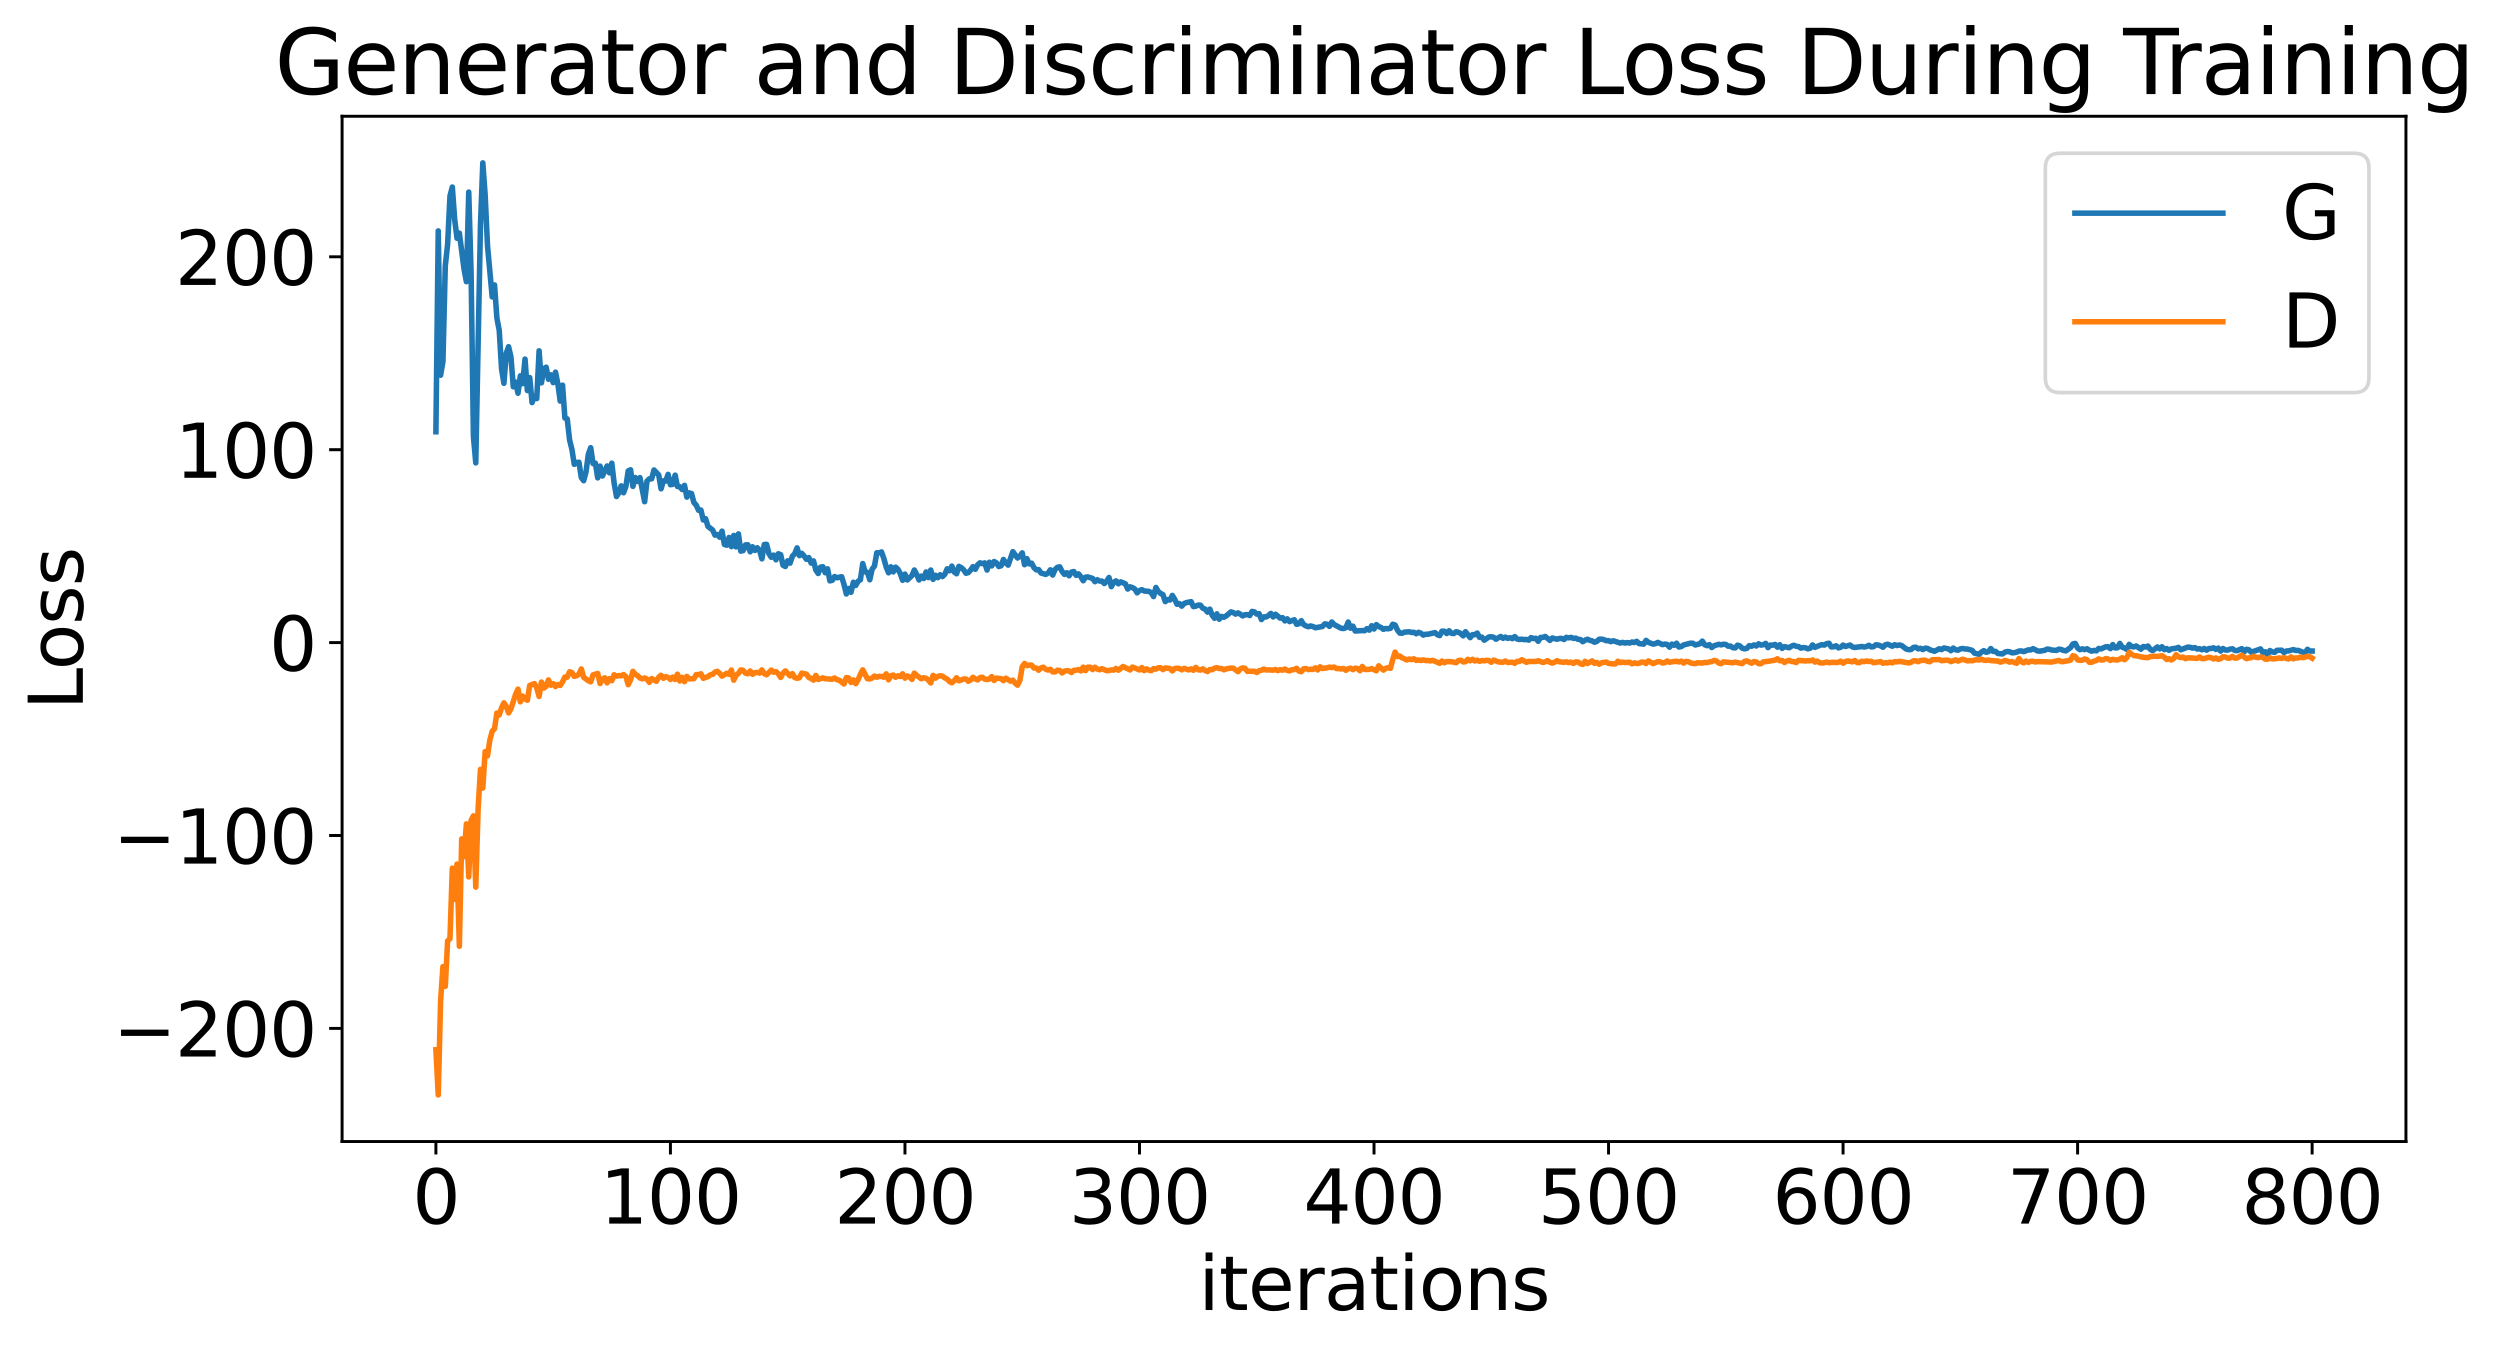 <?xml version="1.0" encoding="utf-8" standalone="no"?>
<!DOCTYPE svg PUBLIC "-//W3C//DTD SVG 1.1//EN"
  "http://www.w3.org/Graphics/SVG/1.1/DTD/svg11.dtd">
<svg xmlns:xlink="http://www.w3.org/1999/xlink" width="675.923pt" height="365.549pt" viewBox="0 0 675.923 365.549" xmlns="http://www.w3.org/2000/svg" version="1.1">
 <defs>
  <style type="text/css">*{stroke-linejoin: round; stroke-linecap: butt}</style>
 </defs>
 <g id="figure_1">
  <g id="patch_1">
   <path d="M 0 365.549 
L 675.923 365.549 
L 675.923 -0 
L 0 -0 
z
" style="fill: #ffffff"/>
  </g>
  <g id="axes_1">
   <g id="patch_2">
    <path d="M 92.491 308.636 
L 650.491 308.636 
L 650.491 31.436 
L 92.491 31.436 
z
" style="fill: #ffffff"/>
   </g>
   <g id="matplotlib.axis_1">
    <g id="xtick_1">
     <g id="line2d_1">
      <defs>
       <path id="m8e63966696" d="M 0 0 
L 0 3.5 
" style="stroke: #000000; stroke-width: 0.8"/>
      </defs>
      <g>
       <use xlink:href="#m8e63966696" x="117.854" y="308.636" style="stroke: #000000; stroke-width: 0.8"/>
      </g>
     </g>
     <g id="text_1">
      <!-- 0 -->
      <g transform="translate(111.492 330.833) scale(0.2 -0.2)">
       <defs>
        <path id="DejaVuSans-30" d="M 2034 4250 
Q 1547 4250 1301 3770 
Q 1056 3291 1056 2328 
Q 1056 1369 1301 889 
Q 1547 409 2034 409 
Q 2525 409 2770 889 
Q 3016 1369 3016 2328 
Q 3016 3291 2770 3770 
Q 2525 4250 2034 4250 
z
M 2034 4750 
Q 2819 4750 3233 4129 
Q 3647 3509 3647 2328 
Q 3647 1150 3233 529 
Q 2819 -91 2034 -91 
Q 1250 -91 836 529 
Q 422 1150 422 2328 
Q 422 3509 836 4129 
Q 1250 4750 2034 4750 
z
" transform="scale(0.016)"/>
       </defs>
       <use xlink:href="#DejaVuSans-30"/>
      </g>
     </g>
    </g>
    <g id="xtick_2">
     <g id="line2d_2">
      <g>
       <use xlink:href="#m8e63966696" x="181.263" y="308.636" style="stroke: #000000; stroke-width: 0.8"/>
      </g>
     </g>
     <g id="text_2">
      <!-- 100 -->
      <g transform="translate(162.176 330.833) scale(0.2 -0.2)">
       <defs>
        <path id="DejaVuSans-31" d="M 794 531 
L 1825 531 
L 1825 4091 
L 703 3866 
L 703 4441 
L 1819 4666 
L 2450 4666 
L 2450 531 
L 3481 531 
L 3481 0 
L 794 0 
L 794 531 
z
" transform="scale(0.016)"/>
       </defs>
       <use xlink:href="#DejaVuSans-31"/>
       <use xlink:href="#DejaVuSans-30" x="63.623"/>
       <use xlink:href="#DejaVuSans-30" x="127.246"/>
      </g>
     </g>
    </g>
    <g id="xtick_3">
     <g id="line2d_3">
      <g>
       <use xlink:href="#m8e63966696" x="244.672" y="308.636" style="stroke: #000000; stroke-width: 0.8"/>
      </g>
     </g>
     <g id="text_3">
      <!-- 200 -->
      <g transform="translate(225.585 330.833) scale(0.2 -0.2)">
       <defs>
        <path id="DejaVuSans-32" d="M 1228 531 
L 3431 531 
L 3431 0 
L 469 0 
L 469 531 
Q 828 903 1448 1529 
Q 2069 2156 2228 2338 
Q 2531 2678 2651 2914 
Q 2772 3150 2772 3378 
Q 2772 3750 2511 3984 
Q 2250 4219 1831 4219 
Q 1534 4219 1204 4116 
Q 875 4013 500 3803 
L 500 4441 
Q 881 4594 1212 4672 
Q 1544 4750 1819 4750 
Q 2544 4750 2975 4387 
Q 3406 4025 3406 3419 
Q 3406 3131 3298 2873 
Q 3191 2616 2906 2266 
Q 2828 2175 2409 1742 
Q 1991 1309 1228 531 
z
" transform="scale(0.016)"/>
       </defs>
       <use xlink:href="#DejaVuSans-32"/>
       <use xlink:href="#DejaVuSans-30" x="63.623"/>
       <use xlink:href="#DejaVuSans-30" x="127.246"/>
      </g>
     </g>
    </g>
    <g id="xtick_4">
     <g id="line2d_4">
      <g>
       <use xlink:href="#m8e63966696" x="308.082" y="308.636" style="stroke: #000000; stroke-width: 0.8"/>
      </g>
     </g>
     <g id="text_4">
      <!-- 300 -->
      <g transform="translate(288.994 330.833) scale(0.2 -0.2)">
       <defs>
        <path id="DejaVuSans-33" d="M 2597 2516 
Q 3050 2419 3304 2112 
Q 3559 1806 3559 1356 
Q 3559 666 3084 287 
Q 2609 -91 1734 -91 
Q 1441 -91 1130 -33 
Q 819 25 488 141 
L 488 750 
Q 750 597 1062 519 
Q 1375 441 1716 441 
Q 2309 441 2620 675 
Q 2931 909 2931 1356 
Q 2931 1769 2642 2001 
Q 2353 2234 1838 2234 
L 1294 2234 
L 1294 2753 
L 1863 2753 
Q 2328 2753 2575 2939 
Q 2822 3125 2822 3475 
Q 2822 3834 2567 4026 
Q 2313 4219 1838 4219 
Q 1578 4219 1281 4162 
Q 984 4106 628 3988 
L 628 4550 
Q 988 4650 1302 4700 
Q 1616 4750 1894 4750 
Q 2613 4750 3031 4423 
Q 3450 4097 3450 3541 
Q 3450 3153 3228 2886 
Q 3006 2619 2597 2516 
z
" transform="scale(0.016)"/>
       </defs>
       <use xlink:href="#DejaVuSans-33"/>
       <use xlink:href="#DejaVuSans-30" x="63.623"/>
       <use xlink:href="#DejaVuSans-30" x="127.246"/>
      </g>
     </g>
    </g>
    <g id="xtick_5">
     <g id="line2d_5">
      <g>
       <use xlink:href="#m8e63966696" x="371.491" y="308.636" style="stroke: #000000; stroke-width: 0.8"/>
      </g>
     </g>
     <g id="text_5">
      <!-- 400 -->
      <g transform="translate(352.403 330.833) scale(0.2 -0.2)">
       <defs>
        <path id="DejaVuSans-34" d="M 2419 4116 
L 825 1625 
L 2419 1625 
L 2419 4116 
z
M 2253 4666 
L 3047 4666 
L 3047 1625 
L 3713 1625 
L 3713 1100 
L 3047 1100 
L 3047 0 
L 2419 0 
L 2419 1100 
L 313 1100 
L 313 1709 
L 2253 4666 
z
" transform="scale(0.016)"/>
       </defs>
       <use xlink:href="#DejaVuSans-34"/>
       <use xlink:href="#DejaVuSans-30" x="63.623"/>
       <use xlink:href="#DejaVuSans-30" x="127.246"/>
      </g>
     </g>
    </g>
    <g id="xtick_6">
     <g id="line2d_6">
      <g>
       <use xlink:href="#m8e63966696" x="434.9" y="308.636" style="stroke: #000000; stroke-width: 0.8"/>
      </g>
     </g>
     <g id="text_6">
      <!-- 500 -->
      <g transform="translate(415.812 330.833) scale(0.2 -0.2)">
       <defs>
        <path id="DejaVuSans-35" d="M 691 4666 
L 3169 4666 
L 3169 4134 
L 1269 4134 
L 1269 2991 
Q 1406 3038 1543 3061 
Q 1681 3084 1819 3084 
Q 2600 3084 3056 2656 
Q 3513 2228 3513 1497 
Q 3513 744 3044 326 
Q 2575 -91 1722 -91 
Q 1428 -91 1123 -41 
Q 819 9 494 109 
L 494 744 
Q 775 591 1075 516 
Q 1375 441 1709 441 
Q 2250 441 2565 725 
Q 2881 1009 2881 1497 
Q 2881 1984 2565 2268 
Q 2250 2553 1709 2553 
Q 1456 2553 1204 2497 
Q 953 2441 691 2322 
L 691 4666 
z
" transform="scale(0.016)"/>
       </defs>
       <use xlink:href="#DejaVuSans-35"/>
       <use xlink:href="#DejaVuSans-30" x="63.623"/>
       <use xlink:href="#DejaVuSans-30" x="127.246"/>
      </g>
     </g>
    </g>
    <g id="xtick_7">
     <g id="line2d_7">
      <g>
       <use xlink:href="#m8e63966696" x="498.309" y="308.636" style="stroke: #000000; stroke-width: 0.8"/>
      </g>
     </g>
     <g id="text_7">
      <!-- 600 -->
      <g transform="translate(479.221 330.833) scale(0.2 -0.2)">
       <defs>
        <path id="DejaVuSans-36" d="M 2113 2584 
Q 1688 2584 1439 2293 
Q 1191 2003 1191 1497 
Q 1191 994 1439 701 
Q 1688 409 2113 409 
Q 2538 409 2786 701 
Q 3034 994 3034 1497 
Q 3034 2003 2786 2293 
Q 2538 2584 2113 2584 
z
M 3366 4563 
L 3366 3988 
Q 3128 4100 2886 4159 
Q 2644 4219 2406 4219 
Q 1781 4219 1451 3797 
Q 1122 3375 1075 2522 
Q 1259 2794 1537 2939 
Q 1816 3084 2150 3084 
Q 2853 3084 3261 2657 
Q 3669 2231 3669 1497 
Q 3669 778 3244 343 
Q 2819 -91 2113 -91 
Q 1303 -91 875 529 
Q 447 1150 447 2328 
Q 447 3434 972 4092 
Q 1497 4750 2381 4750 
Q 2619 4750 2861 4703 
Q 3103 4656 3366 4563 
z
" transform="scale(0.016)"/>
       </defs>
       <use xlink:href="#DejaVuSans-36"/>
       <use xlink:href="#DejaVuSans-30" x="63.623"/>
       <use xlink:href="#DejaVuSans-30" x="127.246"/>
      </g>
     </g>
    </g>
    <g id="xtick_8">
     <g id="line2d_8">
      <g>
       <use xlink:href="#m8e63966696" x="561.718" y="308.636" style="stroke: #000000; stroke-width: 0.8"/>
      </g>
     </g>
     <g id="text_8">
      <!-- 700 -->
      <g transform="translate(542.63 330.833) scale(0.2 -0.2)">
       <defs>
        <path id="DejaVuSans-37" d="M 525 4666 
L 3525 4666 
L 3525 4397 
L 1831 0 
L 1172 0 
L 2766 4134 
L 525 4134 
L 525 4666 
z
" transform="scale(0.016)"/>
       </defs>
       <use xlink:href="#DejaVuSans-37"/>
       <use xlink:href="#DejaVuSans-30" x="63.623"/>
       <use xlink:href="#DejaVuSans-30" x="127.246"/>
      </g>
     </g>
    </g>
    <g id="xtick_9">
     <g id="line2d_9">
      <g>
       <use xlink:href="#m8e63966696" x="625.127" y="308.636" style="stroke: #000000; stroke-width: 0.8"/>
      </g>
     </g>
     <g id="text_9">
      <!-- 800 -->
      <g transform="translate(606.039 330.833) scale(0.2 -0.2)">
       <defs>
        <path id="DejaVuSans-38" d="M 2034 2216 
Q 1584 2216 1326 1975 
Q 1069 1734 1069 1313 
Q 1069 891 1326 650 
Q 1584 409 2034 409 
Q 2484 409 2743 651 
Q 3003 894 3003 1313 
Q 3003 1734 2745 1975 
Q 2488 2216 2034 2216 
z
M 1403 2484 
Q 997 2584 770 2862 
Q 544 3141 544 3541 
Q 544 4100 942 4425 
Q 1341 4750 2034 4750 
Q 2731 4750 3128 4425 
Q 3525 4100 3525 3541 
Q 3525 3141 3298 2862 
Q 3072 2584 2669 2484 
Q 3125 2378 3379 2068 
Q 3634 1759 3634 1313 
Q 3634 634 3220 271 
Q 2806 -91 2034 -91 
Q 1263 -91 848 271 
Q 434 634 434 1313 
Q 434 1759 690 2068 
Q 947 2378 1403 2484 
z
M 1172 3481 
Q 1172 3119 1398 2916 
Q 1625 2713 2034 2713 
Q 2441 2713 2670 2916 
Q 2900 3119 2900 3481 
Q 2900 3844 2670 4047 
Q 2441 4250 2034 4250 
Q 1625 4250 1398 4047 
Q 1172 3844 1172 3481 
z
" transform="scale(0.016)"/>
       </defs>
       <use xlink:href="#DejaVuSans-38"/>
       <use xlink:href="#DejaVuSans-30" x="63.623"/>
       <use xlink:href="#DejaVuSans-30" x="127.246"/>
      </g>
     </g>
    </g>
    <g id="text_10">
     <!-- iterations -->
     <g transform="translate(324.036 354.189) scale(0.2 -0.2)">
      <defs>
       <path id="DejaVuSans-69" d="M 603 3500 
L 1178 3500 
L 1178 0 
L 603 0 
L 603 3500 
z
M 603 4863 
L 1178 4863 
L 1178 4134 
L 603 4134 
L 603 4863 
z
" transform="scale(0.016)"/>
       <path id="DejaVuSans-74" d="M 1172 4494 
L 1172 3500 
L 2356 3500 
L 2356 3053 
L 1172 3053 
L 1172 1153 
Q 1172 725 1289 603 
Q 1406 481 1766 481 
L 2356 481 
L 2356 0 
L 1766 0 
Q 1100 0 847 248 
Q 594 497 594 1153 
L 594 3053 
L 172 3053 
L 172 3500 
L 594 3500 
L 594 4494 
L 1172 4494 
z
" transform="scale(0.016)"/>
       <path id="DejaVuSans-65" d="M 3597 1894 
L 3597 1613 
L 953 1613 
Q 991 1019 1311 708 
Q 1631 397 2203 397 
Q 2534 397 2845 478 
Q 3156 559 3463 722 
L 3463 178 
Q 3153 47 2828 -22 
Q 2503 -91 2169 -91 
Q 1331 -91 842 396 
Q 353 884 353 1716 
Q 353 2575 817 3079 
Q 1281 3584 2069 3584 
Q 2775 3584 3186 3129 
Q 3597 2675 3597 1894 
z
M 3022 2063 
Q 3016 2534 2758 2815 
Q 2500 3097 2075 3097 
Q 1594 3097 1305 2825 
Q 1016 2553 972 2059 
L 3022 2063 
z
" transform="scale(0.016)"/>
       <path id="DejaVuSans-72" d="M 2631 2963 
Q 2534 3019 2420 3045 
Q 2306 3072 2169 3072 
Q 1681 3072 1420 2755 
Q 1159 2438 1159 1844 
L 1159 0 
L 581 0 
L 581 3500 
L 1159 3500 
L 1159 2956 
Q 1341 3275 1631 3429 
Q 1922 3584 2338 3584 
Q 2397 3584 2469 3576 
Q 2541 3569 2628 3553 
L 2631 2963 
z
" transform="scale(0.016)"/>
       <path id="DejaVuSans-61" d="M 2194 1759 
Q 1497 1759 1228 1600 
Q 959 1441 959 1056 
Q 959 750 1161 570 
Q 1363 391 1709 391 
Q 2188 391 2477 730 
Q 2766 1069 2766 1631 
L 2766 1759 
L 2194 1759 
z
M 3341 1997 
L 3341 0 
L 2766 0 
L 2766 531 
Q 2569 213 2275 61 
Q 1981 -91 1556 -91 
Q 1019 -91 701 211 
Q 384 513 384 1019 
Q 384 1609 779 1909 
Q 1175 2209 1959 2209 
L 2766 2209 
L 2766 2266 
Q 2766 2663 2505 2880 
Q 2244 3097 1772 3097 
Q 1472 3097 1187 3025 
Q 903 2953 641 2809 
L 641 3341 
Q 956 3463 1253 3523 
Q 1550 3584 1831 3584 
Q 2591 3584 2966 3190 
Q 3341 2797 3341 1997 
z
" transform="scale(0.016)"/>
       <path id="DejaVuSans-6f" d="M 1959 3097 
Q 1497 3097 1228 2736 
Q 959 2375 959 1747 
Q 959 1119 1226 758 
Q 1494 397 1959 397 
Q 2419 397 2687 759 
Q 2956 1122 2956 1747 
Q 2956 2369 2687 2733 
Q 2419 3097 1959 3097 
z
M 1959 3584 
Q 2709 3584 3137 3096 
Q 3566 2609 3566 1747 
Q 3566 888 3137 398 
Q 2709 -91 1959 -91 
Q 1206 -91 779 398 
Q 353 888 353 1747 
Q 353 2609 779 3096 
Q 1206 3584 1959 3584 
z
" transform="scale(0.016)"/>
       <path id="DejaVuSans-6e" d="M 3513 2113 
L 3513 0 
L 2938 0 
L 2938 2094 
Q 2938 2591 2744 2837 
Q 2550 3084 2163 3084 
Q 1697 3084 1428 2787 
Q 1159 2491 1159 1978 
L 1159 0 
L 581 0 
L 581 3500 
L 1159 3500 
L 1159 2956 
Q 1366 3272 1645 3428 
Q 1925 3584 2291 3584 
Q 2894 3584 3203 3211 
Q 3513 2838 3513 2113 
z
" transform="scale(0.016)"/>
       <path id="DejaVuSans-73" d="M 2834 3397 
L 2834 2853 
Q 2591 2978 2328 3040 
Q 2066 3103 1784 3103 
Q 1356 3103 1142 2972 
Q 928 2841 928 2578 
Q 928 2378 1081 2264 
Q 1234 2150 1697 2047 
L 1894 2003 
Q 2506 1872 2764 1633 
Q 3022 1394 3022 966 
Q 3022 478 2636 193 
Q 2250 -91 1575 -91 
Q 1294 -91 989 -36 
Q 684 19 347 128 
L 347 722 
Q 666 556 975 473 
Q 1284 391 1588 391 
Q 1994 391 2212 530 
Q 2431 669 2431 922 
Q 2431 1156 2273 1281 
Q 2116 1406 1581 1522 
L 1381 1569 
Q 847 1681 609 1914 
Q 372 2147 372 2553 
Q 372 3047 722 3315 
Q 1072 3584 1716 3584 
Q 2034 3584 2315 3537 
Q 2597 3491 2834 3397 
z
" transform="scale(0.016)"/>
      </defs>
      <use xlink:href="#DejaVuSans-69"/>
      <use xlink:href="#DejaVuSans-74" x="27.783"/>
      <use xlink:href="#DejaVuSans-65" x="66.992"/>
      <use xlink:href="#DejaVuSans-72" x="128.516"/>
      <use xlink:href="#DejaVuSans-61" x="169.629"/>
      <use xlink:href="#DejaVuSans-74" x="230.908"/>
      <use xlink:href="#DejaVuSans-69" x="270.117"/>
      <use xlink:href="#DejaVuSans-6f" x="297.9"/>
      <use xlink:href="#DejaVuSans-6e" x="359.082"/>
      <use xlink:href="#DejaVuSans-73" x="422.461"/>
     </g>
    </g>
   </g>
   <g id="matplotlib.axis_2">
    <g id="ytick_1">
     <g id="line2d_10">
      <defs>
       <path id="mc2ae4c18ce" d="M 0 0 
L -3.5 0 
" style="stroke: #000000; stroke-width: 0.8"/>
      </defs>
      <g>
       <use xlink:href="#mc2ae4c18ce" x="92.491" y="278.05" style="stroke: #000000; stroke-width: 0.8"/>
      </g>
     </g>
     <g id="text_11">
      <!-- −200 -->
      <g transform="translate(30.556 285.649) scale(0.2 -0.2)">
       <defs>
        <path id="DejaVuSans-2212" d="M 678 2272 
L 4684 2272 
L 4684 1741 
L 678 1741 
L 678 2272 
z
" transform="scale(0.016)"/>
       </defs>
       <use xlink:href="#DejaVuSans-2212"/>
       <use xlink:href="#DejaVuSans-32" x="83.789"/>
       <use xlink:href="#DejaVuSans-30" x="147.412"/>
       <use xlink:href="#DejaVuSans-30" x="211.035"/>
      </g>
     </g>
    </g>
    <g id="ytick_2">
     <g id="line2d_11">
      <g>
       <use xlink:href="#mc2ae4c18ce" x="92.491" y="225.896" style="stroke: #000000; stroke-width: 0.8"/>
      </g>
     </g>
     <g id="text_12">
      <!-- −100 -->
      <g transform="translate(30.556 233.494) scale(0.2 -0.2)">
       <use xlink:href="#DejaVuSans-2212"/>
       <use xlink:href="#DejaVuSans-31" x="83.789"/>
       <use xlink:href="#DejaVuSans-30" x="147.412"/>
       <use xlink:href="#DejaVuSans-30" x="211.035"/>
      </g>
     </g>
    </g>
    <g id="ytick_3">
     <g id="line2d_12">
      <g>
       <use xlink:href="#mc2ae4c18ce" x="92.491" y="173.741" style="stroke: #000000; stroke-width: 0.8"/>
      </g>
     </g>
     <g id="text_13">
      <!-- 0 -->
      <g transform="translate(72.766 181.34) scale(0.2 -0.2)">
       <use xlink:href="#DejaVuSans-30"/>
      </g>
     </g>
    </g>
    <g id="ytick_4">
     <g id="line2d_13">
      <g>
       <use xlink:href="#mc2ae4c18ce" x="92.491" y="121.587" style="stroke: #000000; stroke-width: 0.8"/>
      </g>
     </g>
     <g id="text_14">
      <!-- 100 -->
      <g transform="translate(47.316 129.185) scale(0.2 -0.2)">
       <use xlink:href="#DejaVuSans-31"/>
       <use xlink:href="#DejaVuSans-30" x="63.623"/>
       <use xlink:href="#DejaVuSans-30" x="127.246"/>
      </g>
     </g>
    </g>
    <g id="ytick_5">
     <g id="line2d_14">
      <g>
       <use xlink:href="#mc2ae4c18ce" x="92.491" y="69.432" style="stroke: #000000; stroke-width: 0.8"/>
      </g>
     </g>
     <g id="text_15">
      <!-- 200 -->
      <g transform="translate(47.316 77.031) scale(0.2 -0.2)">
       <use xlink:href="#DejaVuSans-32"/>
       <use xlink:href="#DejaVuSans-30" x="63.623"/>
       <use xlink:href="#DejaVuSans-30" x="127.246"/>
      </g>
     </g>
    </g>
    <g id="text_16">
     <!-- Loss -->
     <g transform="translate(22.397 191.971) rotate(-90) scale(0.2 -0.2)">
      <defs>
       <path id="DejaVuSans-4c" d="M 628 4666 
L 1259 4666 
L 1259 531 
L 3531 531 
L 3531 0 
L 628 0 
L 628 4666 
z
" transform="scale(0.016)"/>
      </defs>
      <use xlink:href="#DejaVuSans-4c"/>
      <use xlink:href="#DejaVuSans-6f" x="53.963"/>
      <use xlink:href="#DejaVuSans-73" x="115.145"/>
      <use xlink:href="#DejaVuSans-73" x="167.244"/>
     </g>
    </g>
   </g>
   <g id="line2d_15">
    <path d="M 117.854 116.73 
L 118.488 62.43 
L 119.122 101.447 
L 119.757 97.742 
L 120.391 71.891 
L 121.025 66.005 
L 121.659 53.003 
L 122.293 50.573 
L 122.927 59.283 
L 123.561 64.408 
L 124.195 63.028 
L 125.463 72.759 
L 126.097 76.157 
L 126.732 51.933 
L 127.366 73.642 
L 128 118.042 
L 128.634 125.137 
L 129.902 60.942 
L 130.536 44.036 
L 131.17 52.703 
L 131.804 66.416 
L 133.072 80.272 
L 133.707 77.047 
L 134.341 85.974 
L 134.975 89.32 
L 135.609 99.782 
L 136.243 103.63 
L 136.877 95.49 
L 137.511 93.742 
L 138.145 96.556 
L 138.779 104.57 
L 139.413 103.316 
L 140.047 106.314 
L 140.682 101.623 
L 141.316 103.726 
L 141.95 97.099 
L 142.584 105.599 
L 143.218 102.09 
L 143.852 108.847 
L 144.486 107.116 
L 145.12 107.769 
L 145.754 94.855 
L 146.388 103.51 
L 147.022 99.688 
L 147.657 99.279 
L 148.291 102.538 
L 148.925 101.345 
L 149.559 103.442 
L 150.193 100.627 
L 150.827 103.779 
L 151.461 108.446 
L 152.095 104.136 
L 152.729 113.024 
L 153.363 113.257 
L 153.997 118.953 
L 154.632 121.504 
L 155.266 125.536 
L 155.9 125.084 
L 156.534 124.976 
L 157.168 129.121 
L 157.802 129.965 
L 158.436 127.601 
L 159.07 122.813 
L 159.704 121.045 
L 160.338 125.34 
L 160.972 125.222 
L 161.607 129.2 
L 162.241 126.029 
L 162.875 128.688 
L 164.143 125.986 
L 164.777 127.842 
L 165.411 125.228 
L 166.045 130.648 
L 166.679 134.24 
L 167.313 133.266 
L 167.947 131.37 
L 168.582 133.221 
L 169.216 131.531 
L 169.85 127.304 
L 170.484 127.022 
L 171.118 131.504 
L 171.752 129.12 
L 172.386 130.156 
L 173.02 129.137 
L 174.288 135.65 
L 174.922 130.074 
L 175.557 129.476 
L 176.191 129.45 
L 176.825 127.074 
L 178.093 128.405 
L 178.727 132.156 
L 179.361 129.996 
L 179.995 130.069 
L 180.629 128.265 
L 181.263 131.05 
L 181.897 130.942 
L 182.532 128.471 
L 183.166 131.531 
L 183.8 131.612 
L 184.434 132.351 
L 185.068 131.231 
L 185.702 134.408 
L 186.336 133.26 
L 186.97 133.452 
L 187.604 135.868 
L 188.238 136.568 
L 188.872 137.965 
L 189.507 137.905 
L 190.141 140.59 
L 190.775 140.248 
L 191.409 142.32 
L 192.677 143.306 
L 193.311 144.682 
L 193.945 144.52 
L 194.579 145.241 
L 195.213 143.607 
L 195.847 147.202 
L 196.482 147.402 
L 197.116 145.313 
L 197.75 147.788 
L 198.384 144.772 
L 199.018 147.865 
L 199.652 144.355 
L 200.286 149 
L 200.92 148.864 
L 201.554 147.327 
L 202.188 147.288 
L 202.822 149.193 
L 203.457 147.831 
L 204.091 148.826 
L 204.725 148.097 
L 205.359 148.745 
L 205.993 151.093 
L 206.627 147.222 
L 207.261 147.174 
L 207.895 149.684 
L 208.529 150.67 
L 209.163 150.084 
L 209.797 151.348 
L 210.432 149.722 
L 211.066 149.971 
L 211.7 152.819 
L 212.334 153.167 
L 212.968 151.635 
L 213.602 152.261 
L 214.236 150.388 
L 214.87 149.702 
L 215.504 148.135 
L 216.138 150.23 
L 216.772 149.606 
L 217.407 150.325 
L 218.041 151.227 
L 218.675 150.755 
L 219.309 152.243 
L 219.943 151.654 
L 220.577 154.12 
L 221.211 155.049 
L 221.845 153.345 
L 222.479 153.232 
L 223.113 154.848 
L 223.747 153.801 
L 224.382 157.049 
L 225.016 156.894 
L 225.65 155.884 
L 226.284 156.207 
L 227.552 155.932 
L 228.186 157.967 
L 228.82 160.584 
L 229.454 159.109 
L 230.088 160.133 
L 230.722 157.418 
L 231.357 158.295 
L 231.991 157.179 
L 232.625 156.743 
L 233.259 152.372 
L 233.893 154.609 
L 234.527 154.733 
L 235.161 156.748 
L 235.795 153.888 
L 236.429 153.043 
L 237.063 149.447 
L 237.697 149.481 
L 238.332 149.219 
L 238.966 150.998 
L 239.6 153.308 
L 240.234 154.869 
L 240.868 153.25 
L 241.502 154.622 
L 242.136 153.342 
L 242.77 153.924 
L 243.404 155.062 
L 244.038 156.884 
L 244.672 155.222 
L 245.307 156.802 
L 246.575 155.609 
L 247.209 154.116 
L 247.843 155.313 
L 248.477 156.808 
L 249.111 155.757 
L 249.745 156.419 
L 250.379 154.642 
L 251.013 156.161 
L 251.647 154.121 
L 252.282 156.646 
L 252.916 155.53 
L 253.55 156.177 
L 254.184 155.396 
L 254.818 155.886 
L 255.452 155.26 
L 256.086 153.8 
L 256.72 154.311 
L 257.354 153.059 
L 257.988 154.648 
L 258.622 155.121 
L 259.257 153.132 
L 259.891 153.484 
L 260.525 154.046 
L 261.159 154.987 
L 261.793 154.817 
L 262.427 154.119 
L 263.061 153.203 
L 263.695 153.916 
L 264.329 152.706 
L 264.963 152.167 
L 265.597 152.402 
L 266.232 152.18 
L 266.866 154.12 
L 267.5 152.017 
L 268.134 153.004 
L 268.768 151.826 
L 269.402 152.171 
L 270.036 153.166 
L 270.67 152.959 
L 271.304 151.263 
L 271.938 152.237 
L 272.572 152.79 
L 273.841 149.16 
L 275.109 150.867 
L 275.743 150.354 
L 276.377 149.479 
L 277.011 152.677 
L 277.645 151.048 
L 278.279 152.47 
L 278.913 152.266 
L 279.547 153.463 
L 280.182 154.069 
L 280.816 154.003 
L 281.45 154.911 
L 282.718 155.294 
L 283.352 154.961 
L 283.986 154.061 
L 284.62 155.471 
L 285.254 153.969 
L 285.888 153.382 
L 286.522 153.259 
L 287.157 154.501 
L 287.791 155.292 
L 288.425 154.85 
L 289.059 155.671 
L 289.693 154.673 
L 290.327 154.526 
L 290.961 155.552 
L 291.595 155.152 
L 292.229 155.936 
L 292.863 157.01 
L 293.497 156.05 
L 294.132 155.986 
L 295.4 156.386 
L 296.034 157.272 
L 296.668 156.749 
L 297.302 157.107 
L 297.936 157.119 
L 298.57 157.762 
L 299.204 157.134 
L 299.838 156.145 
L 300.472 158.607 
L 301.107 157.443 
L 301.741 157.06 
L 302.375 157.836 
L 303.009 157.316 
L 304.277 157.854 
L 304.911 159.261 
L 305.545 158.661 
L 306.179 158.87 
L 306.813 159.239 
L 307.447 160.284 
L 308.082 159.664 
L 308.716 159.434 
L 309.35 159.79 
L 310.618 159.882 
L 311.252 160.257 
L 311.886 161.29 
L 312.52 158.839 
L 313.154 159.925 
L 313.788 160.457 
L 314.422 160.777 
L 315.057 162.659 
L 315.691 162.115 
L 316.325 162.23 
L 316.959 160.983 
L 317.593 162 
L 318.227 163.379 
L 318.861 163.182 
L 319.495 163.88 
L 320.129 163.181 
L 320.763 162.929 
L 322.032 162.673 
L 322.666 164.01 
L 323.3 163.898 
L 323.934 163.588 
L 324.568 163.629 
L 325.202 164.449 
L 325.836 164.678 
L 326.47 165.504 
L 327.104 164.693 
L 327.738 166.343 
L 328.372 167.153 
L 329.007 165.966 
L 329.641 167.414 
L 330.275 166.665 
L 330.909 166.885 
L 331.543 166.511 
L 332.811 165.435 
L 333.445 165.632 
L 334.079 166.036 
L 334.713 165.705 
L 335.347 166.05 
L 335.982 166.526 
L 336.616 166.211 
L 337.25 166.17 
L 337.884 166.419 
L 338.518 165.31 
L 339.152 165.437 
L 339.786 166.031 
L 340.42 165.914 
L 341.054 167.509 
L 341.688 166.784 
L 342.322 166.803 
L 342.957 166.42 
L 343.591 165.849 
L 344.225 166.801 
L 344.859 166.075 
L 346.127 167.123 
L 346.761 167.003 
L 347.395 167.875 
L 348.029 167.313 
L 348.663 168.064 
L 349.932 167.564 
L 350.566 168.793 
L 351.2 168.643 
L 351.834 167.816 
L 352.468 168.876 
L 353.102 169.224 
L 353.736 169.444 
L 354.37 169.245 
L 355.004 169.408 
L 355.638 169.728 
L 357.541 169.38 
L 358.175 168.683 
L 358.809 168.772 
L 359.443 169.344 
L 360.077 168.172 
L 360.711 168.854 
L 362.613 169.872 
L 363.247 169.938 
L 363.882 169.719 
L 364.516 168.183 
L 365.15 169.845 
L 365.784 169.298 
L 366.418 170.614 
L 368.32 170.481 
L 368.954 170.526 
L 369.588 169.978 
L 370.222 170.365 
L 370.857 169.182 
L 371.491 170.062 
L 372.125 168.886 
L 372.759 169.395 
L 373.393 169.663 
L 374.027 170.145 
L 374.661 169.928 
L 375.295 170.004 
L 375.929 169.875 
L 376.563 168.776 
L 377.197 168.991 
L 377.832 170.366 
L 378.466 171.177 
L 379.1 171.202 
L 379.734 170.911 
L 381.002 170.815 
L 381.636 171.005 
L 382.27 170.949 
L 382.904 171.339 
L 383.538 170.948 
L 384.172 171.198 
L 384.807 171.715 
L 385.441 171.475 
L 386.075 171.484 
L 387.977 171.037 
L 388.611 171.609 
L 389.245 171.846 
L 389.879 170.643 
L 390.513 170.671 
L 391.147 171.286 
L 391.782 170.54 
L 392.416 171.207 
L 393.05 171.295 
L 393.684 170.806 
L 394.318 170.956 
L 394.952 171.291 
L 395.586 171.915 
L 396.22 170.798 
L 397.488 172.397 
L 398.122 171.585 
L 398.757 171.605 
L 399.391 171.167 
L 400.025 172.322 
L 400.659 172.258 
L 401.293 173.086 
L 402.561 172.21 
L 403.195 172.172 
L 403.829 172.281 
L 404.463 172.822 
L 405.732 172.079 
L 406.366 172.579 
L 407 172.246 
L 407.634 172.598 
L 408.268 172.411 
L 408.902 172.674 
L 409.536 172.114 
L 410.17 172.761 
L 410.804 172.901 
L 411.438 172.811 
L 412.072 172.945 
L 412.707 172.885 
L 413.341 173.068 
L 413.975 172.388 
L 414.609 172.658 
L 415.243 172.571 
L 415.877 173.385 
L 416.511 172.354 
L 417.145 172.34 
L 417.779 172.085 
L 419.047 173.137 
L 419.682 172.492 
L 420.95 172.835 
L 421.584 172.63 
L 422.218 172.593 
L 422.852 172.908 
L 423.486 172.321 
L 424.12 172.453 
L 424.754 172.33 
L 425.388 172.596 
L 426.022 172.528 
L 426.657 172.861 
L 427.291 172.896 
L 427.925 173.496 
L 428.559 173.091 
L 429.193 172.827 
L 429.827 173.14 
L 430.461 173.266 
L 431.095 173.642 
L 431.729 173.417 
L 432.363 172.834 
L 432.997 172.801 
L 433.632 172.936 
L 434.266 173.232 
L 434.9 173.198 
L 435.534 173.482 
L 436.168 173.24 
L 438.07 173.864 
L 438.704 173.679 
L 439.338 173.868 
L 439.972 173.729 
L 440.607 173.863 
L 441.241 173.579 
L 441.875 173.718 
L 442.509 173.393 
L 443.143 174.005 
L 444.411 174.147 
L 445.045 173.145 
L 445.679 173.671 
L 446.947 174.145 
L 447.582 174.02 
L 448.216 173.687 
L 449.484 174.288 
L 450.118 174.129 
L 450.752 174.243 
L 451.386 174.971 
L 452.02 174.149 
L 452.654 174.472 
L 453.288 173.912 
L 453.922 174.93 
L 454.557 174.81 
L 455.191 174.38 
L 457.093 173.893 
L 457.727 173.937 
L 458.361 174.382 
L 459.629 174.032 
L 460.263 173.335 
L 460.897 174.325 
L 461.532 174.571 
L 462.166 174.284 
L 462.8 175.075 
L 463.434 174.592 
L 464.702 174.201 
L 465.336 174.357 
L 465.97 174.18 
L 466.604 174.241 
L 467.238 174.705 
L 467.872 174.679 
L 468.507 175.121 
L 469.141 175.179 
L 469.775 174.431 
L 470.409 174.649 
L 471.043 175.257 
L 471.677 175.436 
L 472.311 175.288 
L 472.945 174.562 
L 473.579 174.724 
L 474.213 174.37 
L 474.847 174.653 
L 475.482 174.068 
L 476.116 174.415 
L 476.75 174.314 
L 477.384 173.964 
L 478.018 175.091 
L 478.652 174.4 
L 479.286 174.447 
L 479.92 174.234 
L 480.554 174.976 
L 481.188 174.326 
L 481.822 175.3 
L 482.457 174.829 
L 483.725 175.128 
L 484.359 174.705 
L 484.993 174.462 
L 485.627 174.73 
L 486.261 174.813 
L 486.895 175.237 
L 487.529 175.076 
L 488.163 175.141 
L 488.797 175.424 
L 489.432 175.255 
L 490.066 174.372 
L 490.7 175.023 
L 491.968 174.5 
L 492.602 174.297 
L 493.236 174.415 
L 493.87 174.012 
L 494.504 173.923 
L 495.138 174.914 
L 495.772 174.885 
L 496.407 174.595 
L 497.041 175.164 
L 497.675 174.999 
L 498.309 174.408 
L 498.943 174.791 
L 500.211 174.398 
L 500.845 174.925 
L 501.479 175.056 
L 503.382 174.801 
L 504.016 174.937 
L 504.65 174.81 
L 505.284 174.462 
L 505.918 174.9 
L 506.552 174.84 
L 507.186 174.328 
L 507.82 174.398 
L 508.454 174.618 
L 509.088 174.995 
L 509.722 174.347 
L 510.357 174.18 
L 511.625 174.718 
L 512.259 174.316 
L 512.893 174.536 
L 513.527 174.371 
L 514.161 174.538 
L 515.429 175.518 
L 516.063 175.645 
L 516.697 175.612 
L 517.332 175.052 
L 517.966 174.975 
L 518.6 175.427 
L 519.234 175.272 
L 519.868 175.617 
L 520.502 175.248 
L 521.136 175.295 
L 521.77 175.679 
L 523.038 176.078 
L 524.307 175.413 
L 524.941 175.624 
L 525.575 175.198 
L 526.843 175.446 
L 527.477 175.928 
L 528.111 175.219 
L 528.745 175.687 
L 529.379 175.795 
L 530.013 175.437 
L 530.647 175.329 
L 531.282 175.467 
L 531.916 175.486 
L 533.184 175.826 
L 533.818 176.583 
L 535.086 176.896 
L 535.72 176.305 
L 536.354 175.912 
L 536.988 176.351 
L 537.622 176.182 
L 538.257 175.35 
L 538.891 176.114 
L 539.525 176.114 
L 540.159 176.673 
L 541.427 176.795 
L 542.061 176.325 
L 542.695 176.152 
L 543.329 176.214 
L 543.963 176.505 
L 544.597 176.473 
L 545.232 176.315 
L 545.866 176.027 
L 546.5 175.988 
L 547.134 176.178 
L 548.402 175.707 
L 549.036 175.724 
L 549.67 175.383 
L 550.938 176.011 
L 551.572 176.042 
L 552.841 175.816 
L 553.475 175.497 
L 554.109 175.554 
L 554.743 175.759 
L 556.011 175.844 
L 556.645 175.513 
L 557.279 175.602 
L 557.913 175.866 
L 558.547 175.971 
L 559.816 175.09 
L 560.45 174.098 
L 561.084 173.961 
L 561.718 175.204 
L 562.352 175.656 
L 562.986 175.423 
L 563.62 175.632 
L 564.254 175.4 
L 564.888 175.805 
L 565.522 176.052 
L 566.157 175.854 
L 566.791 175.971 
L 567.425 175.321 
L 568.059 175.442 
L 569.327 174.876 
L 569.961 174.87 
L 570.595 175.364 
L 571.229 174.282 
L 571.863 175.18 
L 572.497 175.132 
L 573.132 173.969 
L 573.766 174.975 
L 574.4 175.186 
L 575.034 175.592 
L 575.668 174.224 
L 576.302 174.801 
L 576.936 174.913 
L 577.57 174.656 
L 578.838 175.516 
L 579.472 174.805 
L 580.107 174.947 
L 580.741 174.674 
L 581.375 175.576 
L 582.009 175.911 
L 583.277 174.921 
L 583.911 175.439 
L 584.545 174.862 
L 585.179 175.643 
L 585.813 175.346 
L 586.447 175.822 
L 587.082 175.426 
L 588.35 175.266 
L 588.984 175.036 
L 589.618 175.682 
L 591.52 174.957 
L 592.154 175.009 
L 592.788 175.237 
L 593.422 175.091 
L 594.057 175.477 
L 594.691 175.388 
L 595.325 175.687 
L 595.959 175.335 
L 596.593 175.784 
L 597.227 175.347 
L 597.861 175.324 
L 598.495 175.16 
L 599.129 175.583 
L 599.763 175.229 
L 600.397 176.03 
L 601.032 175.341 
L 601.666 175.749 
L 602.3 175.76 
L 602.934 175.503 
L 603.568 175.409 
L 604.202 175.854 
L 604.836 175.921 
L 606.104 175.379 
L 606.738 176.221 
L 607.372 175.558 
L 608.007 175.672 
L 608.641 176.332 
L 610.543 175.693 
L 611.177 175.452 
L 611.811 176.452 
L 612.445 176.217 
L 613.079 176.977 
L 613.713 175.887 
L 614.347 176.257 
L 614.982 176.363 
L 615.616 175.833 
L 616.884 175.793 
L 617.518 176.41 
L 618.152 176.011 
L 618.786 175.973 
L 620.054 175.636 
L 620.688 175.868 
L 621.322 175.843 
L 622.591 176.308 
L 623.225 176.531 
L 623.859 175.556 
L 624.493 176.013 
L 625.127 176.017 
L 625.127 176.017 
" clip-path="url(#peea89b7ac0)" style="fill: none; stroke: #1f77b4; stroke-width: 1.5; stroke-linecap: square"/>
   </g>
   <g id="line2d_16">
    <path d="M 117.854 283.818 
L 118.488 296.036 
L 119.122 270.617 
L 119.757 261.343 
L 120.391 266.676 
L 121.025 254.399 
L 121.659 253.785 
L 122.293 234.719 
L 122.927 243.174 
L 123.561 233.623 
L 124.195 255.831 
L 124.829 226.82 
L 125.463 231.623 
L 126.097 222.755 
L 126.732 237.09 
L 127.366 221.8 
L 128 220.581 
L 128.634 239.851 
L 129.268 218.691 
L 129.902 208.013 
L 130.536 213.078 
L 131.17 203.21 
L 131.804 204.367 
L 132.438 200.128 
L 133.072 197.699 
L 133.707 197.01 
L 134.341 192.779 
L 134.975 193.284 
L 135.609 191.368 
L 136.243 190.032 
L 136.877 190.98 
L 137.511 192.755 
L 138.145 191.632 
L 139.413 187.702 
L 140.047 186.32 
L 140.682 189.75 
L 141.316 188.199 
L 141.95 189 
L 142.584 189.321 
L 143.218 185.316 
L 144.486 184.836 
L 145.12 185.98 
L 145.754 188.293 
L 146.388 184.414 
L 147.022 186.018 
L 147.657 185.564 
L 148.291 183.829 
L 148.925 185.264 
L 149.559 184.827 
L 150.193 185.642 
L 150.827 185.082 
L 151.461 185.318 
L 152.095 184.356 
L 152.729 183.054 
L 153.363 183.092 
L 153.997 181.621 
L 154.632 181.839 
L 155.266 182.87 
L 155.9 182.691 
L 156.534 182.281 
L 157.168 180.87 
L 157.802 183.116 
L 159.07 184.052 
L 159.704 184.349 
L 160.338 182.465 
L 161.607 182.094 
L 162.241 184.793 
L 162.875 183.635 
L 163.509 183.262 
L 164.143 184.625 
L 164.777 183.488 
L 165.411 184.046 
L 166.045 182.432 
L 166.679 182.812 
L 167.313 182.662 
L 167.947 182.71 
L 168.582 182.39 
L 169.216 182.934 
L 169.85 185.114 
L 170.484 183.825 
L 171.118 181.512 
L 171.752 182.332 
L 172.386 182.658 
L 173.02 183.311 
L 173.654 183.531 
L 174.288 183.308 
L 174.922 183.621 
L 175.557 184.483 
L 176.191 183.452 
L 177.459 184.197 
L 178.093 183.121 
L 178.727 182.571 
L 179.361 183.384 
L 179.995 182.948 
L 180.629 183.167 
L 181.263 183.694 
L 181.897 183.058 
L 182.532 183.707 
L 183.166 182.282 
L 183.8 184.111 
L 184.434 183.132 
L 185.068 184.305 
L 185.702 182.88 
L 186.336 183.55 
L 187.604 183.501 
L 188.238 182.389 
L 188.872 182.418 
L 189.507 182.173 
L 190.141 183.391 
L 191.409 182.94 
L 192.043 182.46 
L 192.677 182.325 
L 193.311 181.725 
L 193.945 181.502 
L 194.579 182.065 
L 195.213 182.8 
L 196.482 182.043 
L 197.116 182.334 
L 197.75 181.16 
L 198.384 183.896 
L 199.018 182.55 
L 199.652 182.064 
L 200.286 181.125 
L 200.92 181.239 
L 201.554 182.005 
L 202.188 182.161 
L 202.822 181.415 
L 203.457 182.304 
L 204.091 181.874 
L 204.725 181.798 
L 205.359 181.982 
L 205.993 181.109 
L 206.627 182.125 
L 207.261 182.441 
L 208.529 181.188 
L 209.163 181.751 
L 209.797 181.584 
L 210.432 182.175 
L 211.066 183.16 
L 211.7 182.023 
L 212.334 181.401 
L 213.602 182.736 
L 214.236 182.132 
L 214.87 183.201 
L 215.504 183.391 
L 216.138 183.243 
L 216.772 181.992 
L 218.041 182.274 
L 218.675 183.179 
L 219.309 183.429 
L 219.943 183.886 
L 220.577 182.609 
L 221.211 183.712 
L 222.479 183.278 
L 223.113 183.511 
L 225.016 183.633 
L 225.65 183.3 
L 226.284 183.784 
L 226.918 183.91 
L 228.186 184.929 
L 228.82 183.203 
L 229.454 183.315 
L 230.088 184.512 
L 230.722 183.83 
L 231.357 184.83 
L 231.991 183.796 
L 232.625 182.313 
L 233.259 181.114 
L 234.527 183.512 
L 235.161 183.578 
L 235.795 183.327 
L 236.429 182.787 
L 237.063 183.102 
L 237.697 182.86 
L 238.332 182.897 
L 238.966 183.097 
L 239.6 182.192 
L 240.234 183.797 
L 240.868 182.708 
L 241.502 182.506 
L 242.136 183.115 
L 242.77 182.719 
L 243.404 182.923 
L 244.038 182.184 
L 244.672 183.354 
L 245.307 182.745 
L 245.941 183.012 
L 246.575 183.685 
L 247.209 181.988 
L 247.843 182.614 
L 249.111 183.524 
L 249.745 183.242 
L 250.379 183.384 
L 251.013 183.857 
L 251.647 184.649 
L 252.282 182.602 
L 252.916 183.351 
L 253.55 182.882 
L 254.184 182.7 
L 254.818 182.807 
L 255.452 183.29 
L 256.086 183.603 
L 256.72 184.277 
L 257.354 184.605 
L 257.988 184.052 
L 258.622 183.244 
L 259.257 184.052 
L 260.525 183.603 
L 261.159 183.576 
L 261.793 184.191 
L 262.427 183.847 
L 263.061 183.112 
L 263.695 183.575 
L 264.329 183.827 
L 264.963 183.217 
L 265.597 183.101 
L 266.232 183.62 
L 266.866 183.713 
L 267.5 183.597 
L 268.134 182.929 
L 268.768 183.97 
L 269.402 183.33 
L 270.67 183.487 
L 271.304 184.026 
L 271.938 183.355 
L 273.207 184.173 
L 273.841 183.893 
L 274.475 184.721 
L 275.109 185.25 
L 275.743 183.991 
L 276.377 180.265 
L 277.011 179.38 
L 277.645 179.98 
L 278.279 179.808 
L 278.913 179.832 
L 279.547 180.598 
L 280.182 180.609 
L 280.816 181.205 
L 281.45 180.572 
L 282.084 180.39 
L 282.718 180.928 
L 283.352 181.16 
L 283.986 180.957 
L 284.62 181.659 
L 285.254 181.66 
L 285.888 181.208 
L 286.522 181.268 
L 287.157 181.946 
L 287.791 181.462 
L 288.425 181.328 
L 289.059 181.406 
L 289.693 181.83 
L 290.327 181.243 
L 290.961 181.199 
L 291.595 181.023 
L 292.229 181.396 
L 292.863 180.381 
L 293.497 181.313 
L 294.132 180.377 
L 294.766 180.395 
L 295.4 181.042 
L 296.034 180.401 
L 296.668 180.904 
L 297.302 181.081 
L 297.936 180.791 
L 299.204 181.338 
L 299.838 181.292 
L 300.472 181.127 
L 301.107 181.168 
L 301.741 180.728 
L 302.375 181.204 
L 303.643 180.211 
L 305.545 181.131 
L 306.179 180.357 
L 308.082 181.131 
L 308.716 180.487 
L 309.35 181.317 
L 309.984 180.843 
L 310.618 181.182 
L 311.252 181.339 
L 311.886 180.785 
L 312.52 180.901 
L 313.154 180.548 
L 313.788 180.538 
L 314.422 181.045 
L 315.057 180.596 
L 316.325 180.739 
L 316.959 181.394 
L 317.593 180.752 
L 318.227 180.658 
L 318.861 180.738 
L 319.495 181.107 
L 320.129 180.713 
L 321.397 181.124 
L 322.032 180.844 
L 322.666 181.22 
L 323.3 180.446 
L 323.934 181.069 
L 324.568 181.179 
L 325.202 180.838 
L 325.836 181.3 
L 326.47 181.567 
L 327.104 181.013 
L 327.738 181.076 
L 328.372 180.667 
L 329.007 180.523 
L 329.641 180.756 
L 330.275 180.733 
L 330.909 181.095 
L 331.543 180.851 
L 332.811 180.631 
L 333.445 180.665 
L 334.713 181.598 
L 335.347 180.864 
L 335.982 180.569 
L 336.616 180.707 
L 337.25 181.512 
L 339.152 181.481 
L 339.786 181.815 
L 340.42 181.334 
L 341.054 181.233 
L 341.688 180.895 
L 342.322 181.153 
L 342.957 181.111 
L 344.225 181.19 
L 344.859 181.018 
L 345.493 181.323 
L 346.127 181.041 
L 346.761 181.211 
L 347.395 180.891 
L 348.029 181.268 
L 348.663 181.388 
L 349.297 181.082 
L 349.932 181.038 
L 350.566 180.684 
L 351.2 181.453 
L 351.834 181.601 
L 352.468 180.824 
L 353.102 180.767 
L 353.736 181.045 
L 354.37 180.946 
L 355.004 180.981 
L 355.638 180.566 
L 356.272 181.13 
L 356.907 180.276 
L 357.541 180.747 
L 358.809 180.557 
L 359.443 180.363 
L 360.077 180.497 
L 360.711 180.354 
L 361.345 180.751 
L 361.979 180.748 
L 362.613 180.874 
L 363.247 180.737 
L 363.882 181.217 
L 364.516 180.804 
L 365.15 180.654 
L 365.784 181.057 
L 366.418 180.653 
L 367.052 180.766 
L 367.686 181.346 
L 368.32 180.196 
L 368.954 180.998 
L 370.222 180.977 
L 370.857 180.774 
L 372.125 181.364 
L 372.759 180.015 
L 374.027 181.177 
L 374.661 180.722 
L 375.295 180.501 
L 375.929 180.702 
L 376.563 178.283 
L 377.197 176.307 
L 377.832 177.512 
L 378.466 177.385 
L 379.1 177.853 
L 380.368 178.434 
L 381.002 178.182 
L 381.636 178.339 
L 382.27 178.112 
L 382.904 178.554 
L 383.538 178.428 
L 384.172 178.581 
L 384.807 178.411 
L 385.441 178.595 
L 386.075 178.583 
L 386.709 178.705 
L 387.343 178.525 
L 389.245 179.34 
L 389.879 178.721 
L 390.513 179.195 
L 391.147 178.863 
L 392.416 178.905 
L 393.684 179.18 
L 394.318 178.598 
L 394.952 178.5 
L 395.586 178.959 
L 396.22 178.914 
L 396.854 178.259 
L 397.488 178.663 
L 398.122 178.255 
L 398.757 178.707 
L 399.391 178.493 
L 400.025 178.804 
L 400.659 178.574 
L 401.293 178.67 
L 401.927 178.527 
L 402.561 178.608 
L 403.195 179.052 
L 403.829 178.471 
L 405.097 178.956 
L 406.366 179.056 
L 407 178.723 
L 407.634 179.108 
L 408.902 179.04 
L 409.536 179.339 
L 410.17 178.821 
L 410.804 178.829 
L 411.438 178.372 
L 412.707 179.071 
L 413.341 178.823 
L 415.243 178.855 
L 415.877 178.639 
L 417.145 179.103 
L 417.779 178.935 
L 418.413 178.629 
L 419.047 179.07 
L 419.682 179.278 
L 420.316 179.042 
L 420.95 178.641 
L 421.584 178.912 
L 422.852 179.066 
L 423.486 178.941 
L 424.12 179.15 
L 424.754 179.023 
L 425.388 179.363 
L 426.022 178.954 
L 426.657 178.993 
L 427.291 179.443 
L 427.925 179.645 
L 428.559 178.807 
L 429.193 179.401 
L 430.461 178.679 
L 431.095 179.349 
L 431.729 179.116 
L 432.363 179.583 
L 432.997 179.197 
L 434.266 178.991 
L 434.9 179.357 
L 436.168 179.506 
L 436.802 179.485 
L 437.436 178.781 
L 438.07 179.151 
L 438.704 179.014 
L 439.338 179.135 
L 440.607 179.042 
L 441.241 179.472 
L 441.875 179.22 
L 442.509 179.364 
L 443.143 179.358 
L 443.777 179.005 
L 444.411 179.015 
L 445.045 179.398 
L 445.679 178.693 
L 446.947 179.42 
L 448.216 178.89 
L 448.85 178.93 
L 449.484 179.25 
L 450.118 179.17 
L 450.752 178.71 
L 451.386 179.049 
L 452.654 178.838 
L 453.288 178.798 
L 453.922 178.967 
L 454.557 178.739 
L 455.191 179.272 
L 455.825 178.828 
L 456.459 178.895 
L 457.093 179.253 
L 458.361 179.44 
L 458.995 179.186 
L 460.263 179.266 
L 460.897 179.093 
L 461.532 179.165 
L 462.166 178.956 
L 462.8 178.882 
L 463.434 178.565 
L 464.068 178.696 
L 464.702 179.29 
L 465.336 179.438 
L 465.97 178.95 
L 468.507 179.196 
L 469.141 179.007 
L 471.043 179.428 
L 471.677 178.796 
L 472.311 178.694 
L 473.579 179.311 
L 474.213 178.857 
L 474.847 178.976 
L 475.482 179.434 
L 476.116 179.442 
L 476.75 178.945 
L 478.018 178.815 
L 479.92 178.478 
L 480.554 178.114 
L 481.188 178.65 
L 481.822 178.578 
L 482.457 179.116 
L 483.091 178.743 
L 483.725 178.539 
L 484.359 178.846 
L 484.993 178.88 
L 485.627 179.132 
L 486.261 178.541 
L 488.163 178.707 
L 488.797 178.63 
L 489.432 178.677 
L 490.066 178.435 
L 490.7 179.006 
L 491.334 178.741 
L 491.968 179.194 
L 492.602 179.261 
L 493.236 179.192 
L 493.87 178.985 
L 494.504 179.186 
L 495.772 179.057 
L 496.407 179.137 
L 497.041 179.058 
L 497.675 178.76 
L 498.309 179.311 
L 498.943 178.868 
L 499.577 178.694 
L 500.845 178.939 
L 501.479 178.571 
L 502.113 179.132 
L 502.747 179.162 
L 503.382 178.782 
L 504.016 178.882 
L 504.65 178.708 
L 505.284 178.845 
L 505.918 178.78 
L 506.552 179.182 
L 508.454 178.875 
L 509.088 179.323 
L 509.722 179.192 
L 510.357 179.233 
L 510.991 179.028 
L 511.625 179.216 
L 512.259 178.893 
L 512.893 178.953 
L 513.527 178.803 
L 516.063 179.24 
L 516.697 179.069 
L 517.332 178.661 
L 517.966 178.659 
L 518.6 178.896 
L 519.234 178.579 
L 520.502 178.495 
L 521.136 178.801 
L 521.77 178.907 
L 522.404 178.386 
L 524.307 178.325 
L 524.941 178.631 
L 526.209 178.468 
L 526.843 178.548 
L 527.477 178.874 
L 528.745 178.417 
L 529.379 178.743 
L 530.647 178.235 
L 531.916 178.685 
L 532.55 178.604 
L 533.184 178.646 
L 534.452 178.343 
L 535.086 178.461 
L 535.72 178.215 
L 536.354 178.497 
L 536.988 178.551 
L 537.622 178.45 
L 538.257 178.6 
L 540.159 178.732 
L 540.793 179.012 
L 541.427 178.868 
L 542.061 178.586 
L 542.695 178.707 
L 543.329 179.022 
L 543.963 178.855 
L 545.232 179.334 
L 545.866 178.045 
L 546.5 178.856 
L 547.134 179.22 
L 547.768 178.731 
L 548.402 179.095 
L 549.036 178.792 
L 549.67 178.786 
L 550.304 178.993 
L 550.938 178.878 
L 554.743 178.996 
L 556.645 178.572 
L 557.279 178.879 
L 557.913 178.877 
L 558.547 178.706 
L 559.182 178.675 
L 559.816 178.452 
L 560.45 177.283 
L 561.084 177.517 
L 561.718 178.409 
L 562.352 178.542 
L 562.986 178.504 
L 563.62 178.166 
L 564.254 178.367 
L 564.888 179.049 
L 565.522 179.066 
L 566.157 178.751 
L 566.791 178.591 
L 567.425 178.136 
L 568.059 178.454 
L 568.693 178.396 
L 569.327 178.063 
L 569.961 178.17 
L 570.595 178.551 
L 571.229 178.261 
L 571.863 178.422 
L 572.497 178.437 
L 573.132 178.209 
L 573.766 177.831 
L 574.4 178.376 
L 575.034 177.779 
L 575.668 176.357 
L 576.302 176.885 
L 576.936 177.258 
L 577.57 177.304 
L 579.472 177.717 
L 580.741 177.816 
L 581.375 177.508 
L 582.643 177.424 
L 583.277 177.491 
L 584.545 177.292 
L 585.179 177.719 
L 585.813 178.301 
L 586.447 178.086 
L 587.082 178.436 
L 587.716 178.042 
L 588.35 177.006 
L 588.984 177.609 
L 589.618 177.795 
L 590.252 177.651 
L 590.886 178.096 
L 591.52 177.846 
L 592.788 177.919 
L 594.057 178.002 
L 594.691 177.628 
L 595.325 178.075 
L 595.959 178.064 
L 597.227 177.698 
L 597.861 177.852 
L 598.495 178.157 
L 599.129 177.888 
L 599.763 178.266 
L 600.397 178.082 
L 601.032 177.564 
L 601.666 177.63 
L 602.3 177.948 
L 602.934 177.919 
L 603.568 177.461 
L 604.202 177.94 
L 604.836 177.907 
L 606.104 177.15 
L 607.372 178.086 
L 608.007 177.875 
L 608.641 177.827 
L 609.275 177.429 
L 609.909 177.707 
L 610.543 177.796 
L 611.177 177.619 
L 611.811 177.744 
L 612.445 178.211 
L 613.079 178.236 
L 613.713 177.859 
L 614.347 178.154 
L 615.616 178.033 
L 616.25 177.875 
L 616.884 178.017 
L 617.518 177.796 
L 618.152 178.041 
L 618.786 178.158 
L 619.42 177.616 
L 620.054 178.125 
L 620.688 177.875 
L 621.322 177.903 
L 621.957 177.655 
L 622.591 177.824 
L 623.859 177.482 
L 624.493 177.543 
L 625.127 177.944 
L 625.127 177.944 
" clip-path="url(#peea89b7ac0)" style="fill: none; stroke: #ff7f0e; stroke-width: 1.5; stroke-linecap: square"/>
   </g>
   <g id="patch_3">
    <path d="M 92.491 308.636 
L 92.491 31.436 
" style="fill: none; stroke: #000000; stroke-width: 0.8; stroke-linejoin: miter; stroke-linecap: square"/>
   </g>
   <g id="patch_4">
    <path d="M 650.491 308.636 
L 650.491 31.436 
" style="fill: none; stroke: #000000; stroke-width: 0.8; stroke-linejoin: miter; stroke-linecap: square"/>
   </g>
   <g id="patch_5">
    <path d="M 92.491 308.636 
L 650.491 308.636 
" style="fill: none; stroke: #000000; stroke-width: 0.8; stroke-linejoin: miter; stroke-linecap: square"/>
   </g>
   <g id="patch_6">
    <path d="M 92.491 31.436 
L 650.491 31.436 
" style="fill: none; stroke: #000000; stroke-width: 0.8; stroke-linejoin: miter; stroke-linecap: square"/>
   </g>
   <g id="text_17">
    <!-- Generator and Discriminator Loss During Training -->
    <g transform="translate(74.258 25.436) scale(0.24 -0.24)">
     <defs>
      <path id="DejaVuSans-47" d="M 3809 666 
L 3809 1919 
L 2778 1919 
L 2778 2438 
L 4434 2438 
L 4434 434 
Q 4069 175 3628 42 
Q 3188 -91 2688 -91 
Q 1594 -91 976 548 
Q 359 1188 359 2328 
Q 359 3472 976 4111 
Q 1594 4750 2688 4750 
Q 3144 4750 3555 4637 
Q 3966 4525 4313 4306 
L 4313 3634 
Q 3963 3931 3569 4081 
Q 3175 4231 2741 4231 
Q 1884 4231 1454 3753 
Q 1025 3275 1025 2328 
Q 1025 1384 1454 906 
Q 1884 428 2741 428 
Q 3075 428 3337 486 
Q 3600 544 3809 666 
z
" transform="scale(0.016)"/>
      <path id="DejaVuSans-20" transform="scale(0.016)"/>
      <path id="DejaVuSans-64" d="M 2906 2969 
L 2906 4863 
L 3481 4863 
L 3481 0 
L 2906 0 
L 2906 525 
Q 2725 213 2448 61 
Q 2172 -91 1784 -91 
Q 1150 -91 751 415 
Q 353 922 353 1747 
Q 353 2572 751 3078 
Q 1150 3584 1784 3584 
Q 2172 3584 2448 3432 
Q 2725 3281 2906 2969 
z
M 947 1747 
Q 947 1113 1208 752 
Q 1469 391 1925 391 
Q 2381 391 2643 752 
Q 2906 1113 2906 1747 
Q 2906 2381 2643 2742 
Q 2381 3103 1925 3103 
Q 1469 3103 1208 2742 
Q 947 2381 947 1747 
z
" transform="scale(0.016)"/>
      <path id="DejaVuSans-44" d="M 1259 4147 
L 1259 519 
L 2022 519 
Q 2988 519 3436 956 
Q 3884 1394 3884 2338 
Q 3884 3275 3436 3711 
Q 2988 4147 2022 4147 
L 1259 4147 
z
M 628 4666 
L 1925 4666 
Q 3281 4666 3915 4102 
Q 4550 3538 4550 2338 
Q 4550 1131 3912 565 
Q 3275 0 1925 0 
L 628 0 
L 628 4666 
z
" transform="scale(0.016)"/>
      <path id="DejaVuSans-63" d="M 3122 3366 
L 3122 2828 
Q 2878 2963 2633 3030 
Q 2388 3097 2138 3097 
Q 1578 3097 1268 2742 
Q 959 2388 959 1747 
Q 959 1106 1268 751 
Q 1578 397 2138 397 
Q 2388 397 2633 464 
Q 2878 531 3122 666 
L 3122 134 
Q 2881 22 2623 -34 
Q 2366 -91 2075 -91 
Q 1284 -91 818 406 
Q 353 903 353 1747 
Q 353 2603 823 3093 
Q 1294 3584 2113 3584 
Q 2378 3584 2631 3529 
Q 2884 3475 3122 3366 
z
" transform="scale(0.016)"/>
      <path id="DejaVuSans-6d" d="M 3328 2828 
Q 3544 3216 3844 3400 
Q 4144 3584 4550 3584 
Q 5097 3584 5394 3201 
Q 5691 2819 5691 2113 
L 5691 0 
L 5113 0 
L 5113 2094 
Q 5113 2597 4934 2840 
Q 4756 3084 4391 3084 
Q 3944 3084 3684 2787 
Q 3425 2491 3425 1978 
L 3425 0 
L 2847 0 
L 2847 2094 
Q 2847 2600 2669 2842 
Q 2491 3084 2119 3084 
Q 1678 3084 1418 2786 
Q 1159 2488 1159 1978 
L 1159 0 
L 581 0 
L 581 3500 
L 1159 3500 
L 1159 2956 
Q 1356 3278 1631 3431 
Q 1906 3584 2284 3584 
Q 2666 3584 2933 3390 
Q 3200 3197 3328 2828 
z
" transform="scale(0.016)"/>
      <path id="DejaVuSans-75" d="M 544 1381 
L 544 3500 
L 1119 3500 
L 1119 1403 
Q 1119 906 1312 657 
Q 1506 409 1894 409 
Q 2359 409 2629 706 
Q 2900 1003 2900 1516 
L 2900 3500 
L 3475 3500 
L 3475 0 
L 2900 0 
L 2900 538 
Q 2691 219 2414 64 
Q 2138 -91 1772 -91 
Q 1169 -91 856 284 
Q 544 659 544 1381 
z
M 1991 3584 
L 1991 3584 
z
" transform="scale(0.016)"/>
      <path id="DejaVuSans-67" d="M 2906 1791 
Q 2906 2416 2648 2759 
Q 2391 3103 1925 3103 
Q 1463 3103 1205 2759 
Q 947 2416 947 1791 
Q 947 1169 1205 825 
Q 1463 481 1925 481 
Q 2391 481 2648 825 
Q 2906 1169 2906 1791 
z
M 3481 434 
Q 3481 -459 3084 -895 
Q 2688 -1331 1869 -1331 
Q 1566 -1331 1297 -1286 
Q 1028 -1241 775 -1147 
L 775 -588 
Q 1028 -725 1275 -790 
Q 1522 -856 1778 -856 
Q 2344 -856 2625 -561 
Q 2906 -266 2906 331 
L 2906 616 
Q 2728 306 2450 153 
Q 2172 0 1784 0 
Q 1141 0 747 490 
Q 353 981 353 1791 
Q 353 2603 747 3093 
Q 1141 3584 1784 3584 
Q 2172 3584 2450 3431 
Q 2728 3278 2906 2969 
L 2906 3500 
L 3481 3500 
L 3481 434 
z
" transform="scale(0.016)"/>
      <path id="DejaVuSans-54" d="M -19 4666 
L 3928 4666 
L 3928 4134 
L 2272 4134 
L 2272 0 
L 1638 0 
L 1638 4134 
L -19 4134 
L -19 4666 
z
" transform="scale(0.016)"/>
     </defs>
     <use xlink:href="#DejaVuSans-47"/>
     <use xlink:href="#DejaVuSans-65" x="77.49"/>
     <use xlink:href="#DejaVuSans-6e" x="139.014"/>
     <use xlink:href="#DejaVuSans-65" x="202.393"/>
     <use xlink:href="#DejaVuSans-72" x="263.916"/>
     <use xlink:href="#DejaVuSans-61" x="305.029"/>
     <use xlink:href="#DejaVuSans-74" x="366.309"/>
     <use xlink:href="#DejaVuSans-6f" x="405.518"/>
     <use xlink:href="#DejaVuSans-72" x="466.699"/>
     <use xlink:href="#DejaVuSans-20" x="507.812"/>
     <use xlink:href="#DejaVuSans-61" x="539.6"/>
     <use xlink:href="#DejaVuSans-6e" x="600.879"/>
     <use xlink:href="#DejaVuSans-64" x="664.258"/>
     <use xlink:href="#DejaVuSans-20" x="727.734"/>
     <use xlink:href="#DejaVuSans-44" x="759.521"/>
     <use xlink:href="#DejaVuSans-69" x="836.523"/>
     <use xlink:href="#DejaVuSans-73" x="864.307"/>
     <use xlink:href="#DejaVuSans-63" x="916.406"/>
     <use xlink:href="#DejaVuSans-72" x="971.387"/>
     <use xlink:href="#DejaVuSans-69" x="1012.5"/>
     <use xlink:href="#DejaVuSans-6d" x="1040.283"/>
     <use xlink:href="#DejaVuSans-69" x="1137.695"/>
     <use xlink:href="#DejaVuSans-6e" x="1165.479"/>
     <use xlink:href="#DejaVuSans-61" x="1228.857"/>
     <use xlink:href="#DejaVuSans-74" x="1290.137"/>
     <use xlink:href="#DejaVuSans-6f" x="1329.346"/>
     <use xlink:href="#DejaVuSans-72" x="1390.527"/>
     <use xlink:href="#DejaVuSans-20" x="1431.641"/>
     <use xlink:href="#DejaVuSans-4c" x="1463.428"/>
     <use xlink:href="#DejaVuSans-6f" x="1517.391"/>
     <use xlink:href="#DejaVuSans-73" x="1578.572"/>
     <use xlink:href="#DejaVuSans-73" x="1630.672"/>
     <use xlink:href="#DejaVuSans-20" x="1682.771"/>
     <use xlink:href="#DejaVuSans-44" x="1714.559"/>
     <use xlink:href="#DejaVuSans-75" x="1791.561"/>
     <use xlink:href="#DejaVuSans-72" x="1854.939"/>
     <use xlink:href="#DejaVuSans-69" x="1896.053"/>
     <use xlink:href="#DejaVuSans-6e" x="1923.836"/>
     <use xlink:href="#DejaVuSans-67" x="1987.215"/>
     <use xlink:href="#DejaVuSans-20" x="2050.691"/>
     <use xlink:href="#DejaVuSans-54" x="2082.479"/>
     <use xlink:href="#DejaVuSans-72" x="2128.812"/>
     <use xlink:href="#DejaVuSans-61" x="2169.926"/>
     <use xlink:href="#DejaVuSans-69" x="2231.205"/>
     <use xlink:href="#DejaVuSans-6e" x="2258.988"/>
     <use xlink:href="#DejaVuSans-69" x="2322.367"/>
     <use xlink:href="#DejaVuSans-6e" x="2350.15"/>
     <use xlink:href="#DejaVuSans-67" x="2413.529"/>
    </g>
   </g>
   <g id="legend_1">
    <g id="patch_7">
     <path d="M 556.994 106.149 
L 636.491 106.149 
Q 640.491 106.149 640.491 102.149 
L 640.491 45.436 
Q 640.491 41.436 636.491 41.436 
L 556.994 41.436 
Q 552.994 41.436 552.994 45.436 
L 552.994 102.149 
Q 552.994 106.149 556.994 106.149 
z
" style="fill: #ffffff; opacity: 0.8; stroke: #cccccc; stroke-linejoin: miter"/>
    </g>
    <g id="line2d_17">
     <path d="M 560.994 57.633 
L 580.994 57.633 
L 600.994 57.633 
" style="fill: none; stroke: #1f77b4; stroke-width: 1.5; stroke-linecap: square"/>
    </g>
    <g id="text_18">
     <!-- G -->
     <g transform="translate(616.994 64.633) scale(0.2 -0.2)">
      <use xlink:href="#DejaVuSans-47"/>
     </g>
    </g>
    <g id="line2d_18">
     <path d="M 560.994 86.989 
L 580.994 86.989 
L 600.994 86.989 
" style="fill: none; stroke: #ff7f0e; stroke-width: 1.5; stroke-linecap: square"/>
    </g>
    <g id="text_19">
     <!-- D -->
     <g transform="translate(616.994 93.989) scale(0.2 -0.2)">
      <use xlink:href="#DejaVuSans-44"/>
     </g>
    </g>
   </g>
  </g>
 </g>
 <defs>
  <clipPath id="peea89b7ac0">
   <rect x="92.491" y="31.436" width="558" height="277.2"/>
  </clipPath>
 </defs>
</svg>
